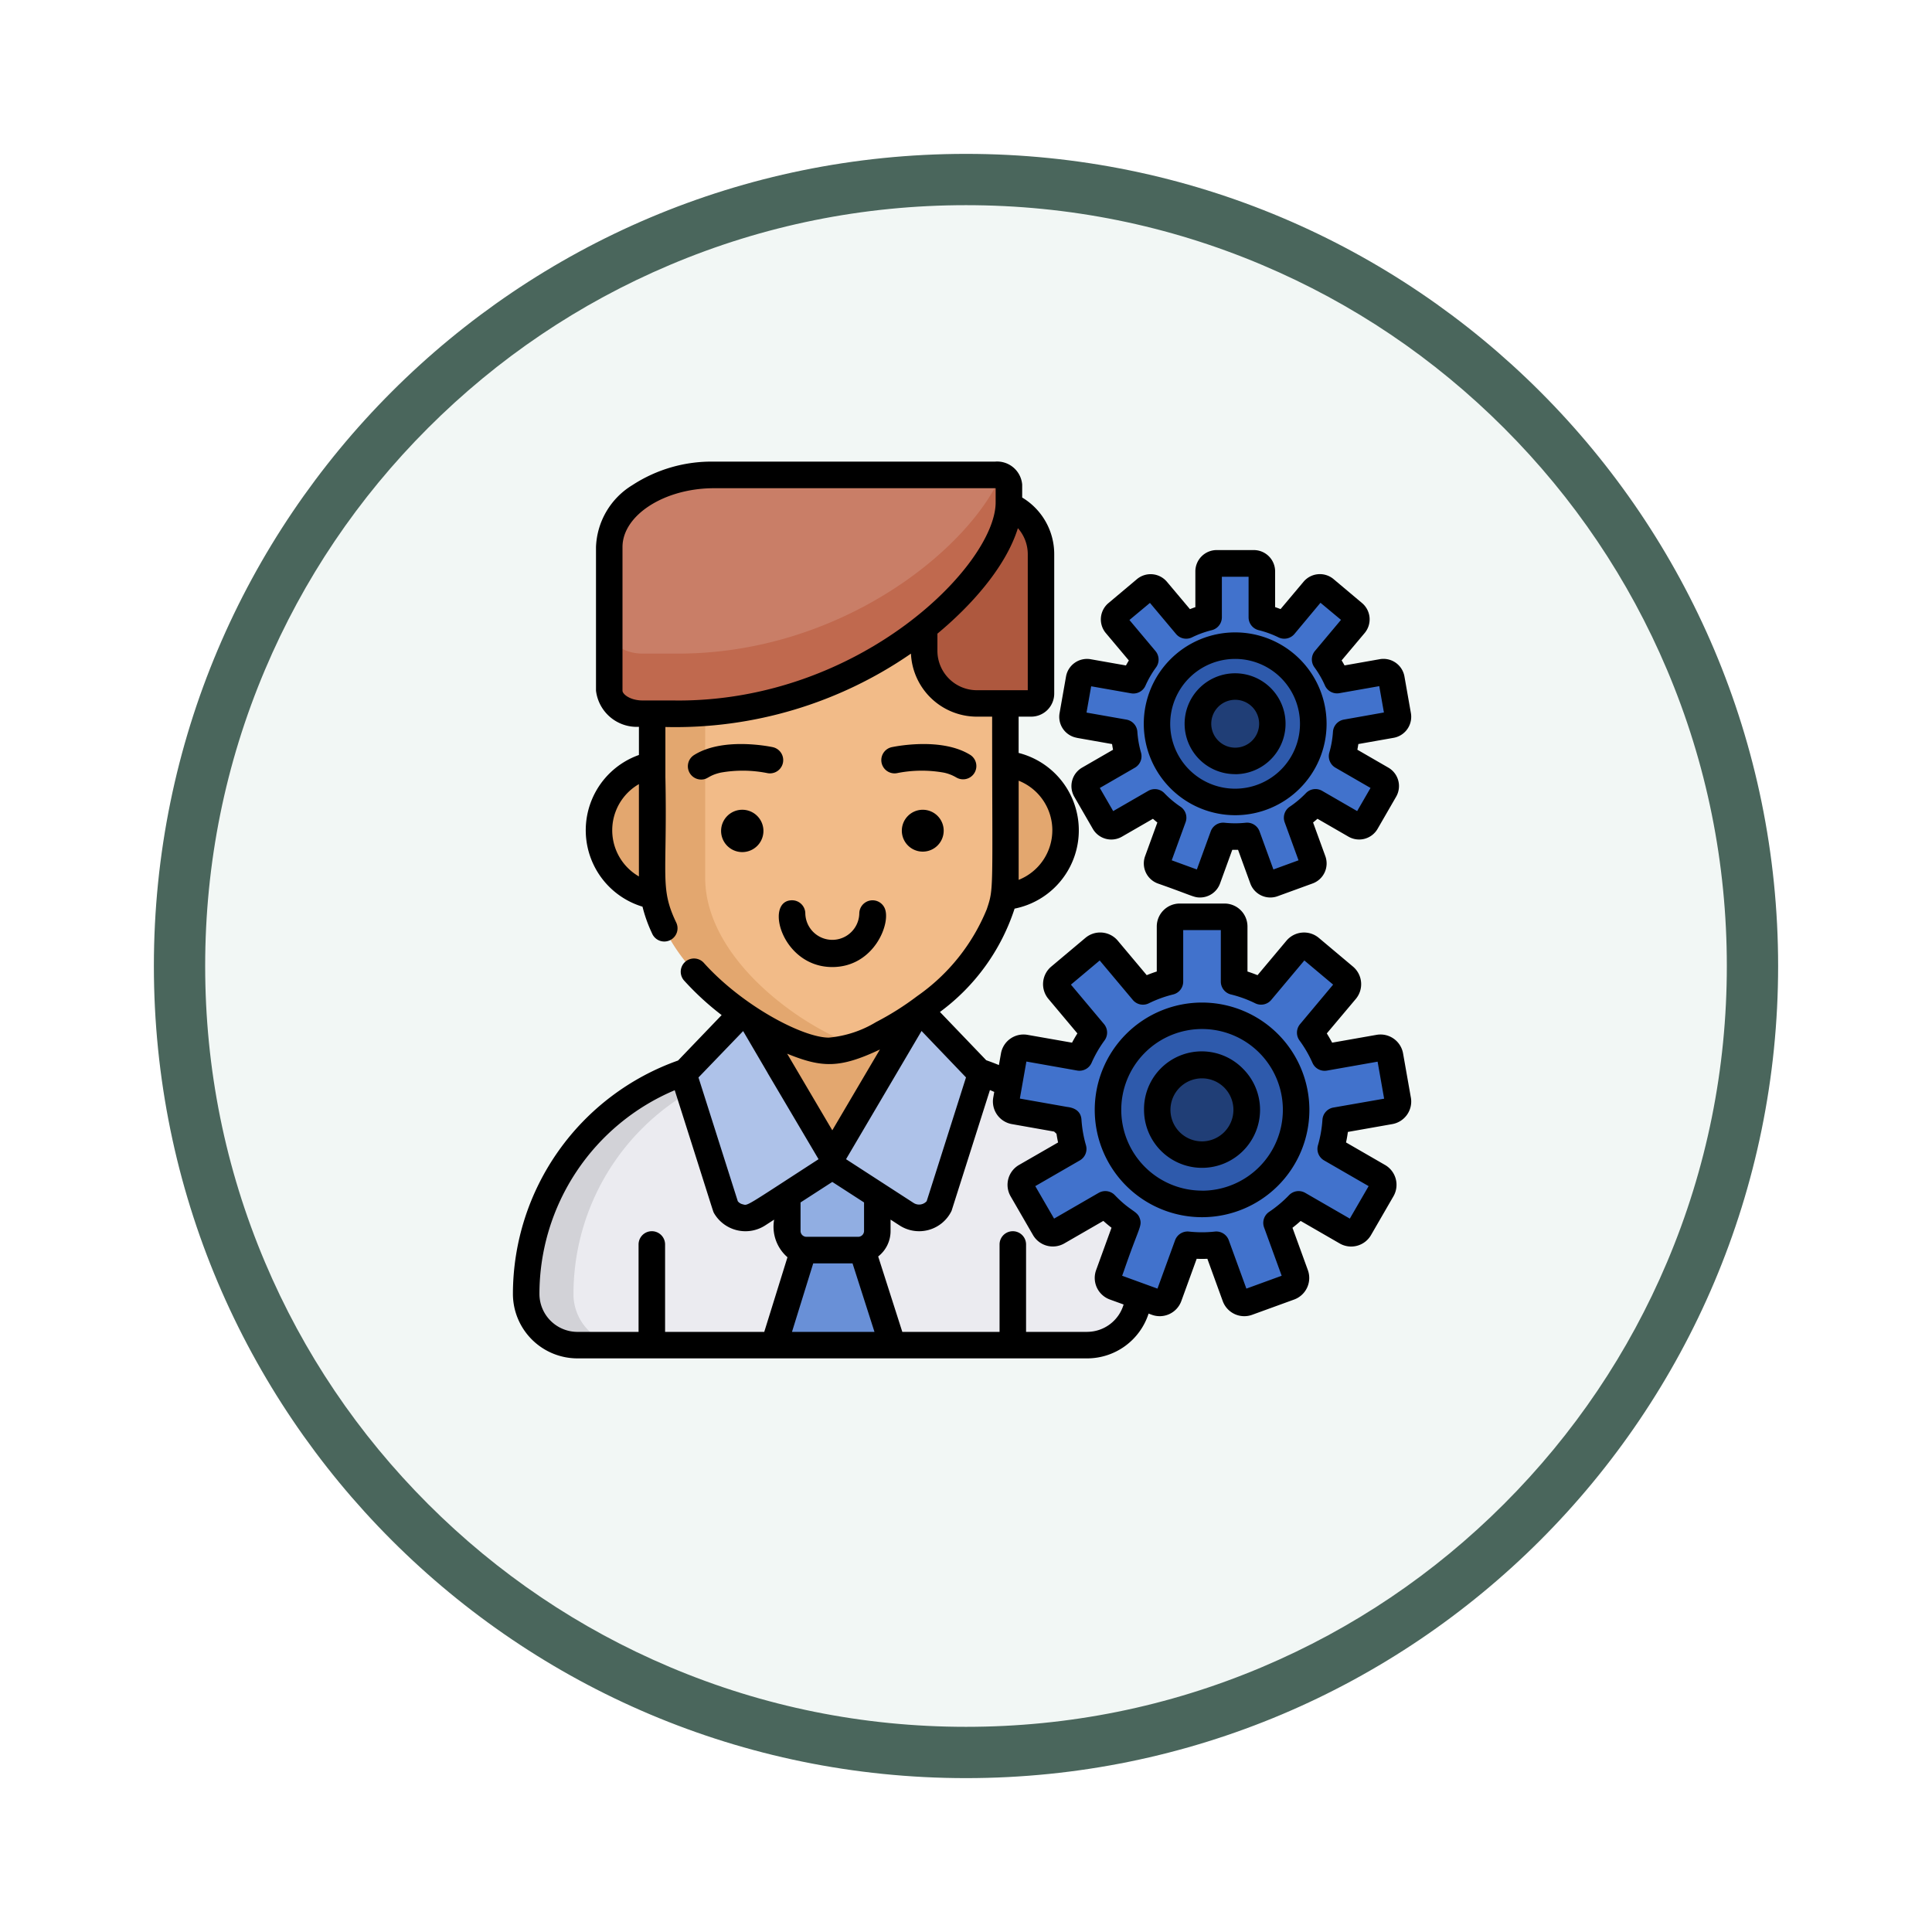 <svg xmlns="http://www.w3.org/2000/svg" xmlns:xlink="http://www.w3.org/1999/xlink" width="113" height="113" viewBox="0 0 113 113">
  <defs>
    <filter id="Trazado_982547" x="0" y="0" width="113" height="113" filterUnits="userSpaceOnUse">
      <feOffset dy="3" input="SourceAlpha"/>
      <feGaussianBlur stdDeviation="3" result="blur"/>
      <feFlood flood-opacity="0.161"/>
      <feComposite operator="in" in2="blur"/>
      <feComposite in="SourceGraphic"/>
    </filter>
  </defs>
  <g id="Grupo_1171764" data-name="Grupo 1171764" transform="translate(-820.514 -4182)">
    <g id="Grupo_1171496" data-name="Grupo 1171496" transform="translate(829.514 4188)">
      <g id="Grupo_1167464" data-name="Grupo 1167464">
        <g id="Grupo_1164308" data-name="Grupo 1164308" transform="translate(0)">
          <g id="Grupo_1163948" data-name="Grupo 1163948">
            <g id="Grupo_1158168" data-name="Grupo 1158168">
              <g id="Grupo_1152576" data-name="Grupo 1152576">
                <g id="Grupo_1148633" data-name="Grupo 1148633">
                  <g id="Grupo_1148525" data-name="Grupo 1148525">
                    <g transform="matrix(1, 0, 0, 1, -9, -6)" filter="url(#Trazado_982547)">
                      <g id="Trazado_982547-2" data-name="Trazado 982547" transform="translate(9 6)" fill="#f2f7f5">
                        <path d="M 47.5 93.5 C 41.289 93.5 35.265 92.284 29.595 89.886 C 24.118 87.569 19.198 84.252 14.973 80.027 C 10.748 75.802 7.431 70.882 5.114 65.405 C 2.716 59.735 1.5 53.711 1.5 47.5 C 1.5 41.289 2.716 35.265 5.114 29.595 C 7.431 24.118 10.748 19.198 14.973 14.973 C 19.198 10.748 24.118 7.431 29.595 5.114 C 35.265 2.716 41.289 1.5 47.5 1.5 C 53.711 1.5 59.735 2.716 65.405 5.114 C 70.882 7.431 75.802 10.748 80.027 14.973 C 84.252 19.198 87.569 24.118 89.886 29.595 C 92.284 35.265 93.5 41.289 93.5 47.5 C 93.5 53.711 92.284 59.735 89.886 65.405 C 87.569 70.882 84.252 75.802 80.027 80.027 C 75.802 84.252 70.882 87.569 65.405 89.886 C 59.735 92.284 53.711 93.5 47.5 93.5 Z" stroke="none"/>
                        <path d="M 47.5 3 C 41.491 3 35.664 4.176 30.18 6.496 C 24.881 8.737 20.122 11.946 16.034 16.034 C 11.946 20.122 8.737 24.881 6.496 30.18 C 4.176 35.664 3 41.491 3 47.5 C 3 53.509 4.176 59.336 6.496 64.82 C 8.737 70.119 11.946 74.878 16.034 78.966 C 20.122 83.054 24.881 86.263 30.18 88.504 C 35.664 90.824 41.491 92 47.5 92 C 53.509 92 59.336 90.824 64.82 88.504 C 70.119 86.263 74.878 83.054 78.966 78.966 C 83.054 74.878 86.263 70.119 88.504 64.82 C 90.824 59.336 92 53.509 92 47.5 C 92 41.491 90.824 35.664 88.504 30.18 C 86.263 24.881 83.054 20.122 78.966 16.034 C 74.878 11.946 70.119 8.737 64.82 6.496 C 59.336 4.176 53.509 3 47.5 3 M 47.5 0 C 73.734 0 95 21.266 95 47.5 C 95 73.734 73.734 95 47.5 95 C 21.266 95 0 73.734 0 47.5 C 0 21.266 21.266 0 47.5 0 Z" stroke="none" fill="#4a665c"/>
                      </g>
                    </g>
                  </g>
                </g>
              </g>
            </g>
          </g>
        </g>
      </g>
    </g>
    <g id="human-resources_1332001" transform="translate(850.514 4208.5)">
      <path id="Trazado_1016595" data-name="Trazado 1016595" d="M43.193,355.226a3,3,0,0,1-3,3H10.38a3,3,0,0,1-3-3,13.7,13.7,0,0,1,13.7-13.7H29.5a13.7,13.7,0,0,1,13.7,13.7Zm0,0" transform="translate(-6.625 -306.033)" fill="#d2d2d7"/>
      <path id="Trazado_1016596" data-name="Trazado 1016596" d="M67.57,355.226a3,3,0,0,1-3,3H37.544a3,3,0,0,1-3-3,13.7,13.7,0,0,1,13.7-13.7h5.629a13.7,13.7,0,0,1,13.7,13.7Zm0,0" transform="translate(-31.002 -306.033)" fill="#ebebf0"/>
      <path id="Trazado_1016597" data-name="Trazado 1016597" d="M156.06,270.648l-3.333,5.656-3.333-5.656v-8.089h6.665Zm0,0" transform="translate(-134.065 -235.167)" fill="#e3a76f"/>
      <path id="Trazado_1016598" data-name="Trazado 1016598" d="M153.767,448.688h-3.35l-1.765,5.7h6.938Zm0,0" transform="translate(-133.398 -402.196)" fill="#6990d7"/>
      <path id="Trazado_1016599" data-name="Trazado 1016599" d="M160.365,407.083H157.33a1.118,1.118,0,0,1-1.115-1.115v-2.686a1.118,1.118,0,0,1,1.115-1.115h3.035a1.118,1.118,0,0,1,1.115,1.115v2.686A1.119,1.119,0,0,1,160.365,407.083Zm0,0" transform="translate(-140.185 -360.45)" fill="#91aee2"/>
      <g id="Grupo_1171763" data-name="Grupo 1171763" transform="translate(5.034 3.384)">
        <path id="Trazado_1016600" data-name="Trazado 1016600" d="M56.852,176.567a3.895,3.895,0,1,1-3.895-3.895,3.895,3.895,0,0,1,3.895,3.895Zm0,0" transform="translate(-49.063 -157.889)" fill="#e3a76f"/>
        <path id="Trazado_1016601" data-name="Trazado 1016601" d="M246.9,176.575A3.895,3.895,0,1,1,243,172.68,3.895,3.895,0,0,1,246.9,176.575Zm0,0" transform="translate(-219.608 -157.896)" fill="#e3a76f"/>
        <path id="Trazado_1016602" data-name="Trazado 1016602" d="M100.036,31.952v18.11c0,4.71-5.512,8.668-8.78,9.8a5.049,5.049,0,0,1-1.551.324c-1.28,0-3.863-1.133-6.125-2.966s-4.206-4.364-4.206-7.16V31.952a3.342,3.342,0,0,1,3.342-3.343H96.693a3.342,3.342,0,0,1,3.343,3.343Zm0,0" transform="translate(-76.265 -28.609)" fill="#e3a76f"/>
      </g>
      <path id="Trazado_1016603" data-name="Trazado 1016603" d="M127.157,31.952v18.11c0,4.075-4.127,7.588-7.356,9.195a3.189,3.189,0,0,1-2.84,0,17.443,17.443,0,0,1-3.158-2.039c-2.263-1.832-4.206-4.364-4.206-7.16V31.952a3.343,3.343,0,0,1,3.343-3.343h10.874a3.343,3.343,0,0,1,3.343,3.343Zm0,0" transform="translate(-98.352 -25.225)" fill="#f2bb88"/>
      <path id="Trazado_1016604" data-name="Trazado 1016604" d="M240.651,35.018h-3.18a3.084,3.084,0,0,1-3.084-3.084V26.291a3.084,3.084,0,0,1,3.084-3.084h.668a3.084,3.084,0,0,1,3.084,3.084v8.155A.573.573,0,0,1,240.651,35.018Zm0,0" transform="translate(-210.335 -20.377)" fill="#ae583e"/>
      <path id="Trazado_1016605" data-name="Trazado 1016605" d="M78.286,8.622V9.66c0,4.2-8.4,12.436-19.507,12.364H56.862c-1.077,0-1.952-.6-1.952-1.347v-8.4c0-2.329,2.744-4.219,6.127-4.219H77.464a1.123,1.123,0,0,1,.346.053.6.6,0,0,1,.477.515Zm0,0" transform="translate(-49.276 -6.779)" fill="#c0694e"/>
      <path id="Trazado_1016606" data-name="Trazado 1016606" d="M77.81,8.107c-1.923,4.376-9.476,10.463-19.031,10.4H56.862c-1.077,0-1.952-.6-1.952-1.347V12.273c0-2.329,2.744-4.219,6.127-4.219H77.464a1.123,1.123,0,0,1,.346.053Zm0,0" transform="translate(-49.276 -6.779)" fill="#c97e67"/>
      <path id="Trazado_1016607" data-name="Trazado 1016607" d="M100.888,318.108l-2.557,2.667a.812.812,0,0,0-.188.807l2.321,7.311a1.352,1.352,0,0,0,1.894.429l4.584-2.969-4.77-8.1a.811.811,0,0,0-1.285-.15Zm0,0" transform="translate(-88.039 -284.792)" fill="#aec2e9"/>
      <path id="Trazado_1016608" data-name="Trazado 1016608" d="M185.574,318.108l2.557,2.667a.813.813,0,0,1,.188.807L186,328.893a1.352,1.352,0,0,1-1.894.429l-4.585-2.969,4.77-8.1A.811.811,0,0,1,185.574,318.108Zm0,0" transform="translate(-161.098 -284.792)" fill="#aec2e9"/>
      <path id="Trazado_1016609" data-name="Trazado 1016609" d="M337.937,67.366l-.377-2.141a.471.471,0,0,0-.545-.382l-2.634.465a6.53,6.53,0,0,0-.7-1.21l1.72-2.05a.47.47,0,0,0-.058-.663l-1.665-1.4a.471.471,0,0,0-.663.058L331.3,62.1a6.445,6.445,0,0,0-1.314-.478V58.943a.471.471,0,0,0-.471-.471h-2.173a.471.471,0,0,0-.471.471v2.674a6.446,6.446,0,0,0-1.314.478l-1.719-2.049a.47.47,0,0,0-.663-.058l-1.665,1.4a.47.47,0,0,0-.058.663l1.72,2.05a6.529,6.529,0,0,0-.7,1.21l-2.634-.464a.47.47,0,0,0-.545.382l-.378,2.141a.47.47,0,0,0,.382.545l2.635.465a6.478,6.478,0,0,0,.241,1.377l-2.316,1.337a.471.471,0,0,0-.172.643l1.087,1.882a.471.471,0,0,0,.643.172l2.317-1.338a6.567,6.567,0,0,0,1.07.9l-.915,2.514a.471.471,0,0,0,.281.6l2.042.743a.47.47,0,0,0,.6-.281l.915-2.514a6.5,6.5,0,0,0,1.4,0l.915,2.514a.47.47,0,0,0,.6.281l2.043-.743a.47.47,0,0,0,.281-.6l-.915-2.514a6.546,6.546,0,0,0,1.07-.9l2.317,1.338a.47.47,0,0,0,.643-.172l1.087-1.882a.471.471,0,0,0-.172-.643l-2.316-1.337a6.5,6.5,0,0,0,.241-1.377l2.635-.465A.47.47,0,0,0,337.937,67.366Zm0,0" transform="translate(-286.18 -52.024)" fill="#4172cc"/>
      <path id="Trazado_1016610" data-name="Trazado 1016610" d="M376.275,109.926a4.571,4.571,0,1,1-4.571-4.571A4.571,4.571,0,0,1,376.275,109.926Zm0,0" transform="translate(-329.459 -94.095)" fill="#2e5aac"/>
      <path id="Trazado_1016611" data-name="Trazado 1016611" d="M392.659,133.051a2.176,2.176,0,1,1,1.538-.637A2.162,2.162,0,0,1,392.659,133.051Zm0,0" transform="translate(-350.415 -115.044)" fill="#203e76"/>
      <path id="Trazado_1016612" data-name="Trazado 1016612" d="M304.039,270.642l-.455-2.576a.566.566,0,0,0-.656-.459l-3.17.559a7.826,7.826,0,0,0-.843-1.456l2.07-2.467a.566.566,0,0,0-.07-.8l-2-1.682a.566.566,0,0,0-.8.07l-2.069,2.466a7.78,7.78,0,0,0-1.581-.576V260.5a.566.566,0,0,0-.566-.566h-2.616a.566.566,0,0,0-.566.566v3.219a7.8,7.8,0,0,0-1.581.576l-2.069-2.466a.566.566,0,0,0-.8-.07l-2,1.682a.566.566,0,0,0-.07.8l2.07,2.467a7.8,7.8,0,0,0-.842,1.456l-3.17-.559a.567.567,0,0,0-.656.459l-.454,2.576a.566.566,0,0,0,.459.656l3.172.559a7.849,7.849,0,0,0,.29,1.657l-2.787,1.609a.566.566,0,0,0-.207.774l1.308,2.266a.567.567,0,0,0,.774.207l2.789-1.61a7.863,7.863,0,0,0,1.288,1.081l-1.1,3.026a.566.566,0,0,0,.339.726l2.458.895a.566.566,0,0,0,.726-.338l1.1-3.026a7.826,7.826,0,0,0,1.682,0l1.1,3.026a.566.566,0,0,0,.726.338l2.458-.895a.566.566,0,0,0,.338-.726l-1.1-3.026a7.884,7.884,0,0,0,1.288-1.081l2.789,1.61a.567.567,0,0,0,.774-.207l1.308-2.266a.566.566,0,0,0-.207-.774l-2.787-1.609a7.793,7.793,0,0,0,.29-1.657l3.172-.559A.567.567,0,0,0,304.039,270.642Zm0,0" transform="translate(-252.284 -232.815)" fill="#4172cc"/>
      <path id="Trazado_1016613" data-name="Trazado 1016613" d="M350.175,321.868a5.5,5.5,0,1,1-5.5-5.5A5.5,5.5,0,0,1,350.175,321.868Zm0,0" transform="translate(-304.367 -283.454)" fill="#2e5aac"/>
      <path id="Trazado_1016614" data-name="Trazado 1016614" d="M369.894,349.7a2.618,2.618,0,1,1,1.852-.767A2.6,2.6,0,0,1,369.894,349.7Zm0,0" transform="translate(-329.588 -308.665)" fill="#203e76"/>
      <path id="Trazado_1016615" data-name="Trazado 1016615" d="M312.378,61.9l2.063.364c.016.111.036.222.058.332l-1.813,1.047a1.248,1.248,0,0,0-.456,1.7l1.087,1.883a1.247,1.247,0,0,0,1.7.456l1.815-1.047c.085.075.17.147.258.217l-.716,1.967a1.248,1.248,0,0,0,.744,1.6c2.04.718,2.093.819,2.47.819a1.245,1.245,0,0,0,1.169-.82l.716-1.969c.113,0,.224,0,.337,0l.717,1.969a1.246,1.246,0,0,0,1.6.744l2.042-.744a1.246,1.246,0,0,0,.745-1.6l-.716-1.967c.087-.07.174-.143.257-.217l1.815,1.047a1.247,1.247,0,0,0,1.7-.456l1.087-1.883a1.246,1.246,0,0,0-.457-1.7l-1.812-1.047c.022-.11.041-.221.058-.332l2.063-.364a1.248,1.248,0,0,0,1.029-1.227,1.279,1.279,0,0,0-.018-.216l-.377-2.14A1.246,1.246,0,0,0,330.1,57.3l-2.062.364c-.055-.1-.111-.2-.17-.293l1.346-1.6a1.246,1.246,0,0,0-.153-1.755l-1.665-1.4a1.247,1.247,0,0,0-1.755.154l-1.345,1.6c-.105-.041-.211-.079-.318-.116V52.164a1.247,1.247,0,0,0-1.246-1.246h-2.173a1.248,1.248,0,0,0-1.246,1.246v2.093c-.107.036-.213.075-.317.116l-1.346-1.6a1.247,1.247,0,0,0-1.755-.154l-1.665,1.4a1.245,1.245,0,0,0-.153,1.755l1.345,1.6c-.058.1-.115.193-.169.293l-2.062-.364a1.246,1.246,0,0,0-1.443,1.011l-.377,2.14a1.246,1.246,0,0,0,1.011,1.443Zm.841-3.015,2.334.411a.773.773,0,0,0,.843-.45,5.727,5.727,0,0,1,.617-1.065.775.775,0,0,0-.032-.956l-1.524-1.817,1.2-1,1.523,1.815a.775.775,0,0,0,.937.2,5.736,5.736,0,0,1,1.156-.42.776.776,0,0,0,.59-.753v-2.37h1.563v2.37a.775.775,0,0,0,.591.753,5.757,5.757,0,0,1,1.156.42.776.776,0,0,0,.937-.2L326.631,54l1.2,1-1.523,1.817a.776.776,0,0,0-.032.956,5.747,5.747,0,0,1,.616,1.065.774.774,0,0,0,.843.45l2.334-.411.272,1.54L328,60.833a.777.777,0,0,0-.639.713,5.722,5.722,0,0,1-.212,1.213.776.776,0,0,0,.357.887l2.052,1.185-.782,1.353L326.726,65a.775.775,0,0,0-.947.135,5.773,5.773,0,0,1-.943.792.775.775,0,0,0-.3.909l.811,2.227-1.469.536-.811-2.228a.775.775,0,0,0-.811-.505,5.874,5.874,0,0,1-1.233,0,.773.773,0,0,0-.811.505l-.811,2.228-1.47-.536.811-2.227a.775.775,0,0,0-.3-.909,5.707,5.707,0,0,1-.943-.792A.775.775,0,0,0,316.56,65l-2.053,1.185-.782-1.353,2.051-1.185a.775.775,0,0,0,.357-.887,5.845,5.845,0,0,1-.212-1.213.776.776,0,0,0-.639-.713l-2.335-.411Zm0,0" transform="translate(-279.398 -45.245)"/>
      <path id="Trazado_1016616" data-name="Trazado 1016616" d="M364.92,108.5a5.346,5.346,0,1,0-5.346-5.346A5.351,5.351,0,0,0,364.92,108.5Zm0-9.141a3.795,3.795,0,1,1-3.8,3.794,3.8,3.8,0,0,1,3.8-3.794Zm0,0" transform="translate(-322.676 -87.32)"/>
      <path id="Trazado_1016617" data-name="Trazado 1016617" d="M385.876,127.042A2.951,2.951,0,1,0,383.789,122a2.947,2.947,0,0,0,2.086,5.038Zm0-4.352a1.4,1.4,0,1,1-.989,2.39,1.4,1.4,0,0,1,.989-2.39Zm0,0" transform="translate(-343.632 -108.26)"/>
      <path id="Trazado_1016618" data-name="Trazado 1016618" d="M52.519,37.693l-.455-2.577a1.34,1.34,0,0,0-1.554-1.089l-2.594.457q-.147-.276-.313-.541L49.3,31.926a1.345,1.345,0,0,0-.166-1.891l-2-1.681a1.345,1.345,0,0,0-1.891.166l-1.692,2.017q-.29-.118-.588-.214V27.689a1.343,1.343,0,0,0-1.341-1.342H39a1.344,1.344,0,0,0-1.342,1.342v2.633c-.2.064-.394.135-.587.214l-1.694-2.017a1.343,1.343,0,0,0-1.89-.166l-2,1.681a1.341,1.341,0,0,0-.166,1.891l1.694,2.018q-.167.265-.313.541L30.1,34.027a1.341,1.341,0,0,0-1.555,1.089l-.12.678q-.366-.152-.741-.282l-2.708-2.824a12.188,12.188,0,0,0,4.366-6.044,4.67,4.67,0,0,0,.236-9.106V15.416h.734a1.349,1.349,0,0,0,1.348-1.347V5.914A3.86,3.86,0,0,0,29.786,2.6V1.843A1.47,1.47,0,0,0,28.189.5H11.761A8.47,8.47,0,0,0,6.99,1.872,4.429,4.429,0,0,0,4.859,5.494v8.4a2.4,2.4,0,0,0,2.511,2.116v1.648a4.67,4.67,0,0,0,.209,8.872,8.327,8.327,0,0,0,.558,1.56.775.775,0,1,0,1.4-.661c-.958-2.028-.5-2.632-.619-8.489V16.021A24.246,24.246,0,0,0,23.28,11.73a3.863,3.863,0,0,0,3.855,3.686h.894c0,10.294.113,9.994-.314,11.263a11.478,11.478,0,0,1-4.07,5.082h0a16.561,16.561,0,0,1-2.408,1.52,6.435,6.435,0,0,1-2.761.908c-1.528,0-5.068-1.869-7.322-4.385A.775.775,0,0,0,10,30.838a16.494,16.494,0,0,0,2.208,2.033L9.659,35.528A14.5,14.5,0,0,0,0,49.178a3.777,3.777,0,0,0,3.773,3.772H33.587a3.781,3.781,0,0,0,3.593-2.62l.192.071a1.344,1.344,0,0,0,1.72-.8l.9-2.476c.209.008.416.008.625,0l.9,2.476a1.341,1.341,0,0,0,1.719.8l2.459-.894a1.344,1.344,0,0,0,.8-1.72l-.9-2.476q.247-.192.479-.4l2.282,1.317a1.341,1.341,0,0,0,1.833-.491L51.5,43.47a1.34,1.34,0,0,0-.491-1.833L48.728,40.32c.044-.2.08-.41.108-.615l2.595-.458a1.341,1.341,0,0,0,1.089-1.554ZM7.369,24.762a3.116,3.116,0,0,1,0-5.4Zm24.18-2.7a3.122,3.122,0,0,1-1.969,2.9c0-.065,0,.256,0-5.8A3.122,3.122,0,0,1,31.55,22.063ZM9.508,14.47c-2.034,0-1.984.005-2.139-.012-.6-.063-.96-.379-.96-.56v-8.4c0-1.866,2.452-3.443,5.351-3.443,17.206,0,16.417,0,16.474,0v.828c0,3.645-7.914,11.668-18.727,11.589Zm17.628-.6a2.31,2.31,0,0,1-2.308-2.309v-1c1.894-1.569,3.982-3.841,4.707-6.169a2.3,2.3,0,0,1,.578,1.526v7.951ZM23.9,33.8l2.6,2.716c-.02.067-2.266,7.141-2.3,7.239a.594.594,0,0,1-.763.105L19.484,41.3,23.9,33.8ZM20.537,43.829V45.5a.344.344,0,0,1-.339.339H17.162a.344.344,0,0,1-.339-.339V43.829l1.857-1.2Zm.928-8.945c-.633,1.073-.677,1.146-2.785,4.726-2.181-3.7-2.106-3.575-2.641-4.481,2.027.825,3.066.871,5.426-.245Zm-9-.039h0l1-1.039L14.9,36.257h0s0,0,0,0,0,0,0,0,0,0,0,.007l.016.025h0l.01.018L17.876,41.3c-4.366,2.828-4.118,2.719-4.439,2.637a.505.505,0,0,1-.284-.178c-.546-1.718-2.042-6.433-2.3-7.239ZM14.7,51.4H8.9V46.287a.775.775,0,0,0-1.551,0V51.4H3.773a2.224,2.224,0,0,1-2.222-2.221A12.943,12.943,0,0,1,9.464,37.266c2.378,7.471,2.228,7.059,2.3,7.193a2.127,2.127,0,0,0,3,.708l.514-.333a2.366,2.366,0,0,0,.78,2.2Zm1.622,0,1.242-4.006h2.3L21.147,51.4Zm17.265,0H30.013V46.287a.775.775,0,0,0-1.55,0V51.4H22.775l-1.411-4.411a1.885,1.885,0,0,0,.724-1.486v-.67l.514.333a2.106,2.106,0,0,0,3.054-.846L27.9,37.256c.085.035.168.072.252.109l-.058.328a1.343,1.343,0,0,0,1.089,1.554l2.47.437c.047.042.094.086.14.13.026.17.056.339.092.507L29.6,41.637a1.342,1.342,0,0,0-.491,1.833l1.309,2.265a1.342,1.342,0,0,0,1.832.491l2.283-1.317c.154.139.314.273.478.4l-.9,2.476a1.342,1.342,0,0,0,.8,1.72l.807.293a2.226,2.226,0,0,1-2.133,1.6Zm14.4-13.121a.775.775,0,0,0-.639.712,7.127,7.127,0,0,1-.262,1.493.775.775,0,0,0,.357.886l2.606,1.505-1.1,1.9-2.608-1.506a.775.775,0,0,0-.947.135,7.175,7.175,0,0,1-1.161.975.776.776,0,0,0-.3.909l1.03,2.829-2.064.752-1.03-2.829a.776.776,0,0,0-.812-.507,7,7,0,0,1-1.517,0,.779.779,0,0,0-.811.507l-1.03,2.829-2.066-.752.1-.275c.87-2.54,1.077-2.618.941-3.051-.15-.483-.521-.4-1.468-1.387a.772.772,0,0,0-.854-.18c-.075.029.077-.051-2.7,1.551l-1.1-1.9,2.606-1.505a.774.774,0,0,0,.358-.886,7.079,7.079,0,0,1-.262-1.493c-.05-.746-.847-.733-.9-.759l-2.7-.477,0-.02,0,.018,0-.024v0l.378-2.141L33,36.114a.776.776,0,0,0,.845-.45,7.011,7.011,0,0,1,.758-1.312.775.775,0,0,0-.031-.956l-1.935-2.306,1.683-1.413,1.935,2.306a.773.773,0,0,0,.936.2,6.977,6.977,0,0,1,1.423-.518.774.774,0,0,0,.59-.754V27.9h2.2v3.01a.775.775,0,0,0,.59.754,6.963,6.963,0,0,1,1.424.518.775.775,0,0,0,.937-.2l1.934-2.306,1.684,1.413L46.039,33.4a.775.775,0,0,0-.032.956,6.971,6.971,0,0,1,.759,1.312.777.777,0,0,0,.844.45l2.964-.523.382,2.165Zm0,0" transform="translate(0 0)"/>
      <path id="Trazado_1016619" data-name="Trazado 1016619" d="M337.89,308.809a6.277,6.277,0,1,0,6.278,6.277A6.285,6.285,0,0,0,337.89,308.809Zm0,11a4.726,4.726,0,1,1,4.727-4.727A4.732,4.732,0,0,1,337.89,319.813Zm0,0" transform="translate(-297.584 -276.671)"/>
      <path id="Trazado_1016620" data-name="Trazado 1016620" d="M359.723,340.286a3.393,3.393,0,1,0,5.793-2.4A3.375,3.375,0,0,0,359.723,340.286Zm3.392,1.843a1.843,1.843,0,1,1,1.3-3.146A1.846,1.846,0,0,1,363.115,342.13Zm0,0" transform="translate(-322.81 -301.872)"/>
      <path id="Trazado_1016621" data-name="Trazado 1016621" d="M221.7,200.153a1.224,1.224,0,1,0,1.224-1.223A1.224,1.224,0,0,0,221.7,200.153Zm0,0" transform="translate(-198.953 -178.068)"/>
      <path id="Trazado_1016622" data-name="Trazado 1016622" d="M214.389,163.426a.776.776,0,0,0,.826-1.313c-1.651-1.038-4.3-.525-4.6-.463a.775.775,0,0,0,.316,1.518,7.348,7.348,0,0,1,2.722-.027,2.36,2.36,0,0,1,.733.285Zm0,0" transform="translate(-188.451 -144.451)"/>
      <path id="Trazado_1016623" data-name="Trazado 1016623" d="M119.746,198.93a1.238,1.238,0,1,0,.058,0,.565.565,0,0,0-.058,0Zm0,0" transform="translate(-106.361 -178.068)"/>
      <path id="Trazado_1016624" data-name="Trazado 1016624" d="M104.689,161.649c-.3-.062-2.948-.575-4.6.463a.776.776,0,0,0,.413,1.432c.413,0,.392-.232,1.147-.405a7.356,7.356,0,0,1,2.721.028.775.775,0,0,0,.317-1.518Zm0,0" transform="translate(-89.495 -144.45)"/>
      <path id="Trazado_1016625" data-name="Trazado 1016625" d="M156.224,251.291a1.579,1.579,0,0,1-3.157,0,.776.776,0,0,0-.775-.775c-1.633,0-.624,3.905,2.354,3.905,2.442,0,3.454-2.578,3.062-3.445A.776.776,0,0,0,156.224,251.291Zm0,0" transform="translate(-135.965 -224.36)"/>
    </g>
  </g>
</svg>

